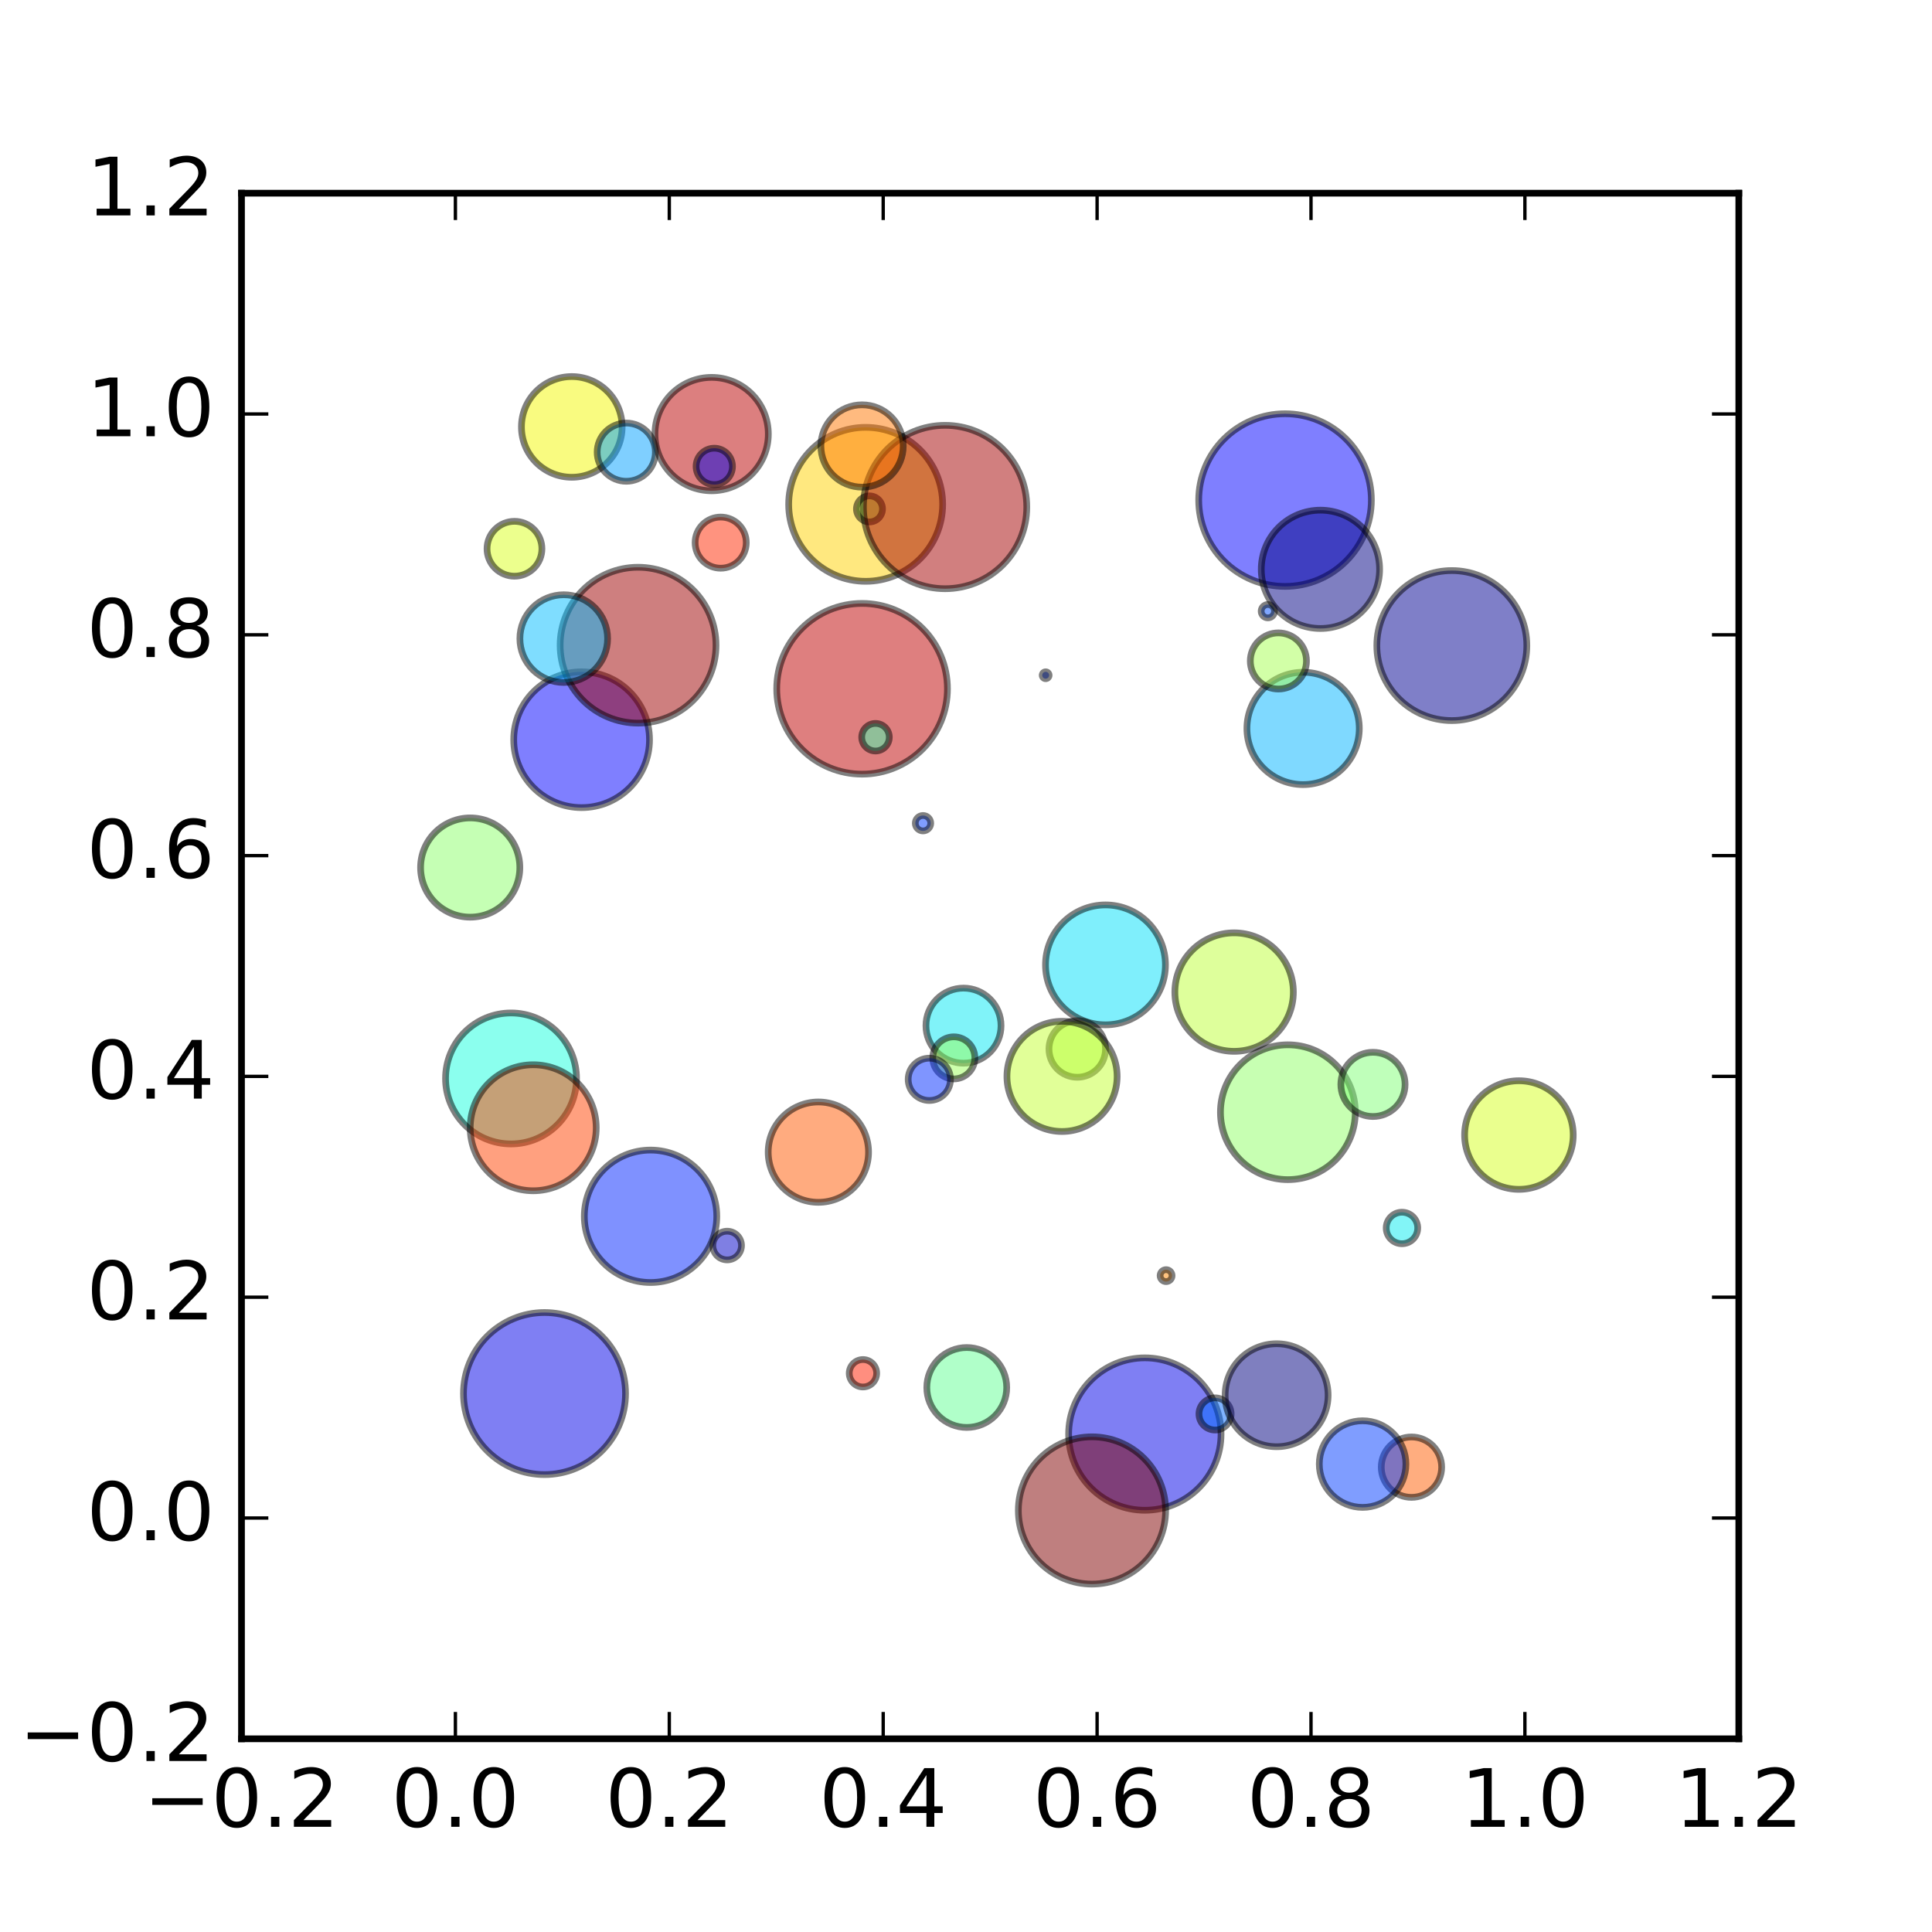 <?xml version="1.0" encoding="utf-8" standalone="no"?>
<!DOCTYPE svg PUBLIC "-//W3C//DTD SVG 1.1//EN"
  "http://www.w3.org/Graphics/SVG/1.1/DTD/svg11.dtd">
<!-- Created with matplotlib (http://matplotlib.org/) -->
<svg height="288pt" version="1.1" viewBox="0 0 288 288" width="288pt" xmlns="http://www.w3.org/2000/svg" xmlns:xlink="http://www.w3.org/1999/xlink">
 <defs>
  <style type="text/css">
*{stroke-linecap:butt;stroke-linejoin:round;stroke-miterlimit:100000;}
  </style>
 </defs>
 <g id="figure_1">
  <g id="patch_1">
   <path d="M 0 288 
L 288 288 
L 288 0 
L 0 0 
z
" style="fill:#ffffff;"/>
  </g>
  <g id="axes_1">
   <g id="patch_2">
    <path d="M 36 259.2 
L 259.2 259.2 
L 259.2 28.8 
L 36 28.8 
z
" style="fill:#ffffff;"/>
   </g>
   <g id="PathCollection_1">
    <path clip-path="url(#pd22c985537)" d="M 191.982 175.848 
C 194.647 175.848 197.204 174.789 199.089 172.904 
C 200.974 171.019 202.033 168.463 202.033 165.797 
C 202.033 163.132 200.974 160.575 199.089 158.69 
C 197.204 156.805 194.647 155.746 191.982 155.746 
C 189.316 155.746 186.76 156.805 184.875 158.69 
C 182.99 160.575 181.931 163.132 181.931 165.797 
C 181.931 168.463 182.99 171.019 184.875 172.904 
C 186.76 174.789 189.316 175.848 191.982 175.848 
z
" style="fill:#90ff66;fill-opacity:0.5;stroke:#000000;stroke-opacity:0.5;"/>
    <path clip-path="url(#pd22c985537)" d="M 170.66 225.131 
C 173.673 225.131 176.562 223.934 178.692 221.804 
C 180.822 219.674 182.019 216.784 182.019 213.772 
C 182.019 210.76 180.822 207.87 178.692 205.74 
C 176.562 203.61 173.673 202.413 170.66 202.413 
C 167.648 202.413 164.758 203.61 162.628 205.74 
C 160.498 207.87 159.301 210.76 159.301 213.772 
C 159.301 216.784 160.498 219.674 162.628 221.804 
C 164.758 223.934 167.648 225.131 170.66 225.131 
z
" style="fill:#0000e8;fill-opacity:0.5;stroke:#000000;stroke-opacity:0.5;"/>
    <path clip-path="url(#pd22c985537)" d="M 226.422 177.295 
C 228.569 177.295 230.628 176.442 232.146 174.924 
C 233.664 173.406 234.517 171.347 234.517 169.2 
C 234.517 167.053 233.664 164.994 232.146 163.476 
C 230.628 161.958 228.569 161.105 226.422 161.105 
C 224.275 161.105 222.216 161.958 220.698 163.476 
C 219.18 164.994 218.327 167.053 218.327 169.2 
C 218.327 171.347 219.18 173.406 220.698 174.924 
C 222.216 176.442 224.275 177.295 226.422 177.295 
z
" style="fill:#d7ff1f;fill-opacity:0.5;stroke:#000000;stroke-opacity:0.5;"/>
    <path clip-path="url(#pd22c985537)" d="M 129.043 86.656 
C 132.087 86.656 135.006 85.446 137.158 83.294 
C 139.311 81.142 140.52 78.223 140.52 75.179 
C 140.52 72.136 139.311 69.216 137.158 67.064 
C 135.006 64.912 132.087 63.703 129.043 63.703 
C 126 63.703 123.08 64.912 120.928 67.064 
C 118.776 69.216 117.567 72.136 117.567 75.179 
C 117.567 78.223 118.776 81.142 120.928 83.294 
C 123.08 85.446 126 86.656 129.043 86.656 
z
" style="fill:#ffd300;fill-opacity:0.5;stroke:#000000;stroke-opacity:0.5;"/>
    <path clip-path="url(#pd22c985537)" d="M 173.827 191.049 
C 174.063 191.049 174.29 190.955 174.458 190.788 
C 174.625 190.62 174.719 190.394 174.719 190.157 
C 174.719 189.92 174.625 189.694 174.458 189.526 
C 174.29 189.359 174.063 189.265 173.827 189.265 
C 173.59 189.265 173.364 189.359 173.196 189.526 
C 173.029 189.694 172.935 189.92 172.935 190.157 
C 172.935 190.394 173.029 190.62 173.196 190.788 
C 173.364 190.955 173.59 191.049 173.827 191.049 
z
" style="fill:#ff8900;fill-opacity:0.5;stroke:#000000;stroke-opacity:0.5;"/>
    <path clip-path="url(#pd22c985537)" d="M 155.874 101.172 
C 156.011 101.172 156.141 101.118 156.237 101.021 
C 156.334 100.925 156.388 100.794 156.388 100.658 
C 156.388 100.522 156.334 100.391 156.237 100.295 
C 156.141 100.199 156.011 100.145 155.874 100.145 
C 155.738 100.145 155.608 100.199 155.511 100.295 
C 155.415 100.391 155.361 100.522 155.361 100.658 
C 155.361 100.794 155.415 100.925 155.511 101.021 
C 155.608 101.118 155.738 101.172 155.874 101.172 
z
" style="fill:#0034ff;fill-opacity:0.5;stroke:#000000;stroke-opacity:0.5;"/>
    <path clip-path="url(#pd22c985537)" d="M 129.61 77.804 
C 130.125 77.804 130.619 77.599 130.983 77.235 
C 131.347 76.871 131.552 76.377 131.552 75.862 
C 131.552 75.347 131.347 74.854 130.983 74.49 
C 130.619 74.125 130.125 73.921 129.61 73.921 
C 129.096 73.921 128.602 74.125 128.238 74.49 
C 127.874 74.854 127.669 75.347 127.669 75.862 
C 127.669 76.377 127.874 76.871 128.238 77.235 
C 128.602 77.599 129.096 77.804 129.61 77.804 
z
" style="fill:#b4ff43;fill-opacity:0.5;stroke:#000000;stroke-opacity:0.5;"/>
    <path clip-path="url(#pd22c985537)" d="M 164.792 152.77 
C 167.162 152.77 169.436 151.828 171.112 150.152 
C 172.788 148.476 173.73 146.202 173.73 143.832 
C 173.73 141.462 172.788 139.188 171.112 137.512 
C 169.436 135.836 167.162 134.894 164.792 134.894 
C 162.422 134.894 160.148 135.836 158.472 137.512 
C 156.796 139.188 155.854 141.462 155.854 143.832 
C 155.854 146.202 156.796 148.476 158.472 150.152 
C 160.148 151.828 162.422 152.77 164.792 152.77 
z
" style="fill:#00e0fb;fill-opacity:0.5;stroke:#000000;stroke-opacity:0.5;"/>
    <path clip-path="url(#pd22c985537)" d="M 162.78 236.137 
C 165.691 236.137 168.483 234.981 170.541 232.922 
C 172.599 230.864 173.756 228.072 173.756 225.161 
C 173.756 222.25 172.599 219.458 170.541 217.4 
C 168.483 215.342 165.691 214.185 162.78 214.185 
C 159.869 214.185 157.077 215.342 155.019 217.4 
C 152.961 219.458 151.804 222.25 151.804 225.161 
C 151.804 228.072 152.961 230.864 155.019 232.922 
C 157.077 234.981 159.869 236.137 162.78 236.137 
z
" style="fill:#800000;fill-opacity:0.5;stroke:#000000;stroke-opacity:0.5;"/>
    <path clip-path="url(#pd22c985537)" d="M 194.253 116.958 
C 196.474 116.958 198.604 116.076 200.174 114.506 
C 201.745 112.935 202.627 110.805 202.627 108.584 
C 202.627 106.363 201.745 104.233 200.174 102.662 
C 198.604 101.092 196.474 100.209 194.253 100.209 
C 192.032 100.209 189.902 101.092 188.331 102.662 
C 186.761 104.233 185.878 106.363 185.878 108.584 
C 185.878 110.805 186.761 112.935 188.331 114.506 
C 189.902 116.076 192.032 116.958 194.253 116.958 
z
" style="fill:#00b4ff;fill-opacity:0.5;stroke:#000000;stroke-opacity:0.5;"/>
    <path clip-path="url(#pd22c985537)" d="M 143.627 158.486 
C 145.111 158.486 146.534 157.897 147.584 156.847 
C 148.633 155.798 149.223 154.375 149.223 152.891 
C 149.223 151.407 148.633 149.983 147.584 148.934 
C 146.534 147.884 145.111 147.295 143.627 147.295 
C 142.143 147.295 140.719 147.884 139.67 148.934 
C 138.621 149.983 138.031 151.407 138.031 152.891 
C 138.031 154.375 138.621 155.798 139.67 156.847 
C 140.719 157.897 142.143 158.486 143.627 158.486 
z
" style="fill:#02e8f4;fill-opacity:0.5;stroke:#000000;stroke-opacity:0.5;"/>
    <path clip-path="url(#pd22c985537)" d="M 191.559 87.414 
C 194.972 87.414 198.245 86.059 200.658 83.645 
C 203.071 81.232 204.427 77.959 204.427 74.546 
C 204.427 71.133 203.071 67.86 200.658 65.447 
C 198.245 63.034 194.972 61.678 191.559 61.678 
C 188.146 61.678 184.873 63.034 182.46 65.447 
C 180.047 67.86 178.691 71.133 178.691 74.546 
C 178.691 77.959 180.047 81.232 182.46 83.645 
C 184.873 86.059 188.146 87.414 191.559 87.414 
z
" style="fill:#0000ff;fill-opacity:0.5;stroke:#000000;stroke-opacity:0.5;"/>
    <path clip-path="url(#pd22c985537)" d="M 142.186 160.833 
C 143.018 160.833 143.816 160.502 144.404 159.914 
C 144.992 159.326 145.323 158.528 145.323 157.696 
C 145.323 156.864 144.992 156.066 144.404 155.477 
C 143.816 154.889 143.018 154.559 142.186 154.559 
C 141.354 154.559 140.556 154.889 139.967 155.477 
C 139.379 156.066 139.048 156.864 139.048 157.696 
C 139.048 158.528 139.379 159.326 139.967 159.914 
C 140.556 160.502 141.354 160.833 142.186 160.833 
z
" style="fill:#9dff5a;fill-opacity:0.5;stroke:#000000;stroke-opacity:0.5;"/>
    <path clip-path="url(#pd22c985537)" d="M 188.997 92.106 
C 189.261 92.106 189.514 92.001 189.701 91.814 
C 189.888 91.627 189.993 91.374 189.993 91.11 
C 189.993 90.846 189.888 90.593 189.701 90.406 
C 189.514 90.219 189.261 90.114 188.997 90.114 
C 188.733 90.114 188.48 90.219 188.293 90.406 
C 188.106 90.593 188.001 90.846 188.001 91.11 
C 188.001 91.374 188.106 91.627 188.293 91.814 
C 188.48 92.001 188.733 92.106 188.997 92.106 
z
" style="fill:#0050ff;fill-opacity:0.5;stroke:#000000;stroke-opacity:0.5;"/>
    <path clip-path="url(#pd22c985537)" d="M 81.17 219.812 
C 84.373 219.812 87.445 218.539 89.71 216.274 
C 91.975 214.009 93.247 210.937 93.247 207.734 
C 93.247 204.531 91.975 201.459 89.71 199.194 
C 87.445 196.929 84.373 195.656 81.17 195.656 
C 77.967 195.656 74.895 196.929 72.63 199.194 
C 70.365 201.459 69.092 204.531 69.092 207.734 
C 69.092 210.937 70.365 214.009 72.63 216.274 
C 74.895 218.539 77.967 219.812 81.17 219.812 
z
" style="fill:#0000e8;fill-opacity:0.5;stroke:#000000;stroke-opacity:0.5;"/>
    <path clip-path="url(#pd22c985537)" d="M 140.882 87.758 
C 144.112 87.758 147.21 86.475 149.493 84.191 
C 151.777 81.908 153.06 78.81 153.06 75.58 
C 153.06 72.351 151.777 69.253 149.493 66.969 
C 147.21 64.686 144.112 63.403 140.882 63.403 
C 137.653 63.403 134.555 64.686 132.271 66.969 
C 129.988 69.253 128.704 72.351 128.704 75.58 
C 128.704 78.81 129.988 81.908 132.271 84.191 
C 134.555 86.475 137.653 87.758 140.882 87.758 
z
" style="fill:#a40000;fill-opacity:0.5;stroke:#000000;stroke-opacity:0.5;"/>
    <path clip-path="url(#pd22c985537)" d="M 96.976 191.181 
C 99.594 191.181 102.105 190.141 103.956 188.29 
C 105.807 186.439 106.847 183.928 106.847 181.31 
C 106.847 178.692 105.807 176.181 103.956 174.33 
C 102.105 172.479 99.594 171.439 96.976 171.439 
C 94.358 171.439 91.847 172.479 89.996 174.33 
C 88.145 176.181 87.105 178.692 87.105 181.31 
C 87.105 183.928 88.145 186.439 89.996 188.29 
C 91.847 190.141 94.358 191.181 96.976 191.181 
z
" style="fill:#0024ff;fill-opacity:0.5;stroke:#000000;stroke-opacity:0.5;"/>
    <path clip-path="url(#pd22c985537)" d="M 160.584 160.586 
C 161.703 160.586 162.775 160.142 163.566 159.351 
C 164.357 158.56 164.801 157.487 164.801 156.369 
C 164.801 155.251 164.357 154.178 163.566 153.388 
C 162.775 152.597 161.703 152.153 160.584 152.153 
C 159.466 152.153 158.394 152.597 157.603 153.388 
C 156.812 154.178 156.368 155.251 156.368 156.369 
C 156.368 157.487 156.812 158.56 157.603 159.351 
C 158.394 160.142 159.466 160.586 160.584 160.586 
z
" style="fill:#aaff4d;fill-opacity:0.5;stroke:#000000;stroke-opacity:0.5;"/>
    <path clip-path="url(#pd22c985537)" d="M 128.51 115.4 
C 131.885 115.4 135.121 114.06 137.507 111.673 
C 139.894 109.287 141.234 106.051 141.234 102.676 
C 141.234 99.302 139.894 96.065 137.507 93.679 
C 135.121 91.293 131.885 89.952 128.51 89.952 
C 125.136 89.952 121.899 91.293 119.513 93.679 
C 117.127 96.065 115.786 99.302 115.786 102.676 
C 115.786 106.051 117.127 109.287 119.513 111.673 
C 121.899 114.06 125.136 115.4 128.51 115.4 
z
" style="fill:#bf0000;fill-opacity:0.5;stroke:#000000;stroke-opacity:0.5;"/>
    <path clip-path="url(#pd22c985537)" d="M 181.127 213.171 
C 181.763 213.171 182.373 212.918 182.822 212.469 
C 183.272 212.019 183.524 211.409 183.524 210.773 
C 183.524 210.137 183.272 209.527 182.822 209.078 
C 182.373 208.628 181.763 208.375 181.127 208.375 
C 180.491 208.375 179.881 208.628 179.431 209.078 
C 178.981 209.527 178.729 210.137 178.729 210.773 
C 178.729 211.409 178.981 212.019 179.431 212.469 
C 179.881 212.918 180.491 213.171 181.127 213.171 
z
" style="fill:#0068ff;fill-opacity:0.5;stroke:#000000;stroke-opacity:0.5;"/>
    <path clip-path="url(#pd22c985537)" d="M 190.567 102.714 
C 191.677 102.714 192.742 102.273 193.527 101.488 
C 194.312 100.703 194.753 99.638 194.753 98.528 
C 194.753 97.418 194.312 96.353 193.527 95.568 
C 192.742 94.783 191.677 94.342 190.567 94.342 
C 189.457 94.342 188.392 94.783 187.607 95.568 
C 186.822 96.353 186.381 97.418 186.381 98.528 
C 186.381 99.638 186.822 100.703 187.607 101.488 
C 188.392 102.273 189.457 102.714 190.567 102.714 
z
" style="fill:#a7ff50;fill-opacity:0.5;stroke:#000000;stroke-opacity:0.5;"/>
    <path clip-path="url(#pd22c985537)" d="M 128.64 206.753 
C 129.182 206.753 129.702 206.538 130.085 206.155 
C 130.468 205.771 130.683 205.252 130.683 204.71 
C 130.683 204.168 130.468 203.648 130.085 203.265 
C 129.702 202.881 129.182 202.666 128.64 202.666 
C 128.098 202.666 127.578 202.881 127.195 203.265 
C 126.812 203.648 126.596 204.168 126.596 204.71 
C 126.596 205.252 126.812 205.771 127.195 206.155 
C 127.578 206.538 128.098 206.753 128.64 206.753 
z
" style="fill:#ff1e00;fill-opacity:0.5;stroke:#000000;stroke-opacity:0.5;"/>
    <path clip-path="url(#pd22c985537)" d="M 86.7 120.39 
C 89.384 120.39 91.959 119.324 93.857 117.426 
C 95.755 115.528 96.821 112.953 96.821 110.269 
C 96.821 107.585 95.755 105.01 93.857 103.112 
C 91.959 101.215 89.384 100.148 86.7 100.148 
C 84.016 100.148 81.442 101.215 79.544 103.112 
C 77.646 105.01 76.579 107.585 76.579 110.269 
C 76.579 112.953 77.646 115.528 79.544 117.426 
C 81.442 119.324 84.016 120.39 86.7 120.39 
z
" style="fill:#0000ff;fill-opacity:0.5;stroke:#000000;stroke-opacity:0.5;"/>
    <path clip-path="url(#pd22c985537)" d="M 158.316 168.669 
C 160.495 168.669 162.584 167.804 164.124 166.264 
C 165.664 164.724 166.529 162.635 166.529 160.456 
C 166.529 158.278 165.664 156.189 164.124 154.649 
C 162.584 153.109 160.495 152.244 158.316 152.244 
C 156.138 152.244 154.049 153.109 152.509 154.649 
C 150.969 156.189 150.104 158.278 150.104 160.456 
C 150.104 162.635 150.969 164.724 152.509 166.264 
C 154.049 167.804 156.138 168.669 158.316 168.669 
z
" style="fill:#c4ff33;fill-opacity:0.5;stroke:#000000;stroke-opacity:0.5;"/>
    <path clip-path="url(#pd22c985537)" d="M 106.083 73.157 
C 108.324 73.157 110.474 72.267 112.058 70.682 
C 113.643 69.097 114.534 66.948 114.534 64.707 
C 114.534 62.465 113.643 60.316 112.058 58.731 
C 110.474 57.146 108.324 56.256 106.083 56.256 
C 103.841 56.256 101.692 57.146 100.107 58.731 
C 98.522 60.316 97.632 62.465 97.632 64.707 
C 97.632 66.948 98.522 69.097 100.107 70.682 
C 101.692 72.267 103.841 73.157 106.083 73.157 
z
" style="fill:#bb0000;fill-opacity:0.5;stroke:#000000;stroke-opacity:0.5;"/>
    <path clip-path="url(#pd22c985537)" d="M 210.405 223.209 
C 211.598 223.209 212.744 222.735 213.588 221.891 
C 214.432 221.047 214.906 219.902 214.906 218.708 
C 214.906 217.514 214.432 216.369 213.588 215.525 
C 212.744 214.681 211.598 214.206 210.405 214.206 
C 209.211 214.206 208.066 214.681 207.222 215.525 
C 206.378 216.369 205.903 217.514 205.903 218.708 
C 205.903 219.902 206.378 221.047 207.222 221.891 
C 208.066 222.735 209.211 223.209 210.405 223.209 
z
" style="fill:#ff5d00;fill-opacity:0.5;stroke:#000000;stroke-opacity:0.5;"/>
    <path clip-path="url(#pd22c985537)" d="M 85.236 71.145 
C 87.227 71.145 89.136 70.354 90.543 68.947 
C 91.951 67.539 92.741 65.63 92.741 63.64 
C 92.741 61.649 91.951 59.74 90.543 58.333 
C 89.136 56.925 87.227 56.134 85.236 56.134 
C 83.246 56.134 81.337 56.925 79.929 58.333 
C 78.522 59.74 77.731 61.649 77.731 63.64 
C 77.731 65.63 78.522 67.539 79.929 68.947 
C 81.337 70.354 83.246 71.145 85.236 71.145 
z
" style="fill:#f4f802;fill-opacity:0.5;stroke:#000000;stroke-opacity:0.5;"/>
    <path clip-path="url(#pd22c985537)" d="M 95.115 107.794 
C 98.196 107.794 101.152 106.57 103.33 104.392 
C 105.509 102.213 106.733 99.258 106.733 96.177 
C 106.733 93.096 105.509 90.141 103.33 87.963 
C 101.152 85.784 98.196 84.56 95.115 84.56 
C 92.035 84.56 89.079 85.784 86.901 87.963 
C 84.722 90.141 83.498 93.096 83.498 96.177 
C 83.498 99.258 84.722 102.213 86.901 104.392 
C 89.079 106.57 92.035 107.794 95.115 107.794 
z
" style="fill:#9f0000;fill-opacity:0.5;stroke:#000000;stroke-opacity:0.5;"/>
    <path clip-path="url(#pd22c985537)" d="M 208.989 185.401 
C 209.612 185.401 210.209 185.154 210.65 184.713 
C 211.09 184.273 211.338 183.675 211.338 183.052 
C 211.338 182.429 211.09 181.832 210.65 181.391 
C 210.209 180.951 209.612 180.703 208.989 180.703 
C 208.366 180.703 207.768 180.951 207.328 181.391 
C 206.887 181.832 206.64 182.429 206.64 183.052 
C 206.64 183.675 206.887 184.273 207.328 184.713 
C 207.768 185.154 208.366 185.401 208.989 185.401 
z
" style="fill:#06ecf1;fill-opacity:0.5;stroke:#000000;stroke-opacity:0.5;"/>
    <path clip-path="url(#pd22c985537)" d="M 204.667 166.434 
C 205.936 166.434 207.153 165.93 208.051 165.033 
C 208.948 164.135 209.452 162.918 209.452 161.649 
C 209.452 160.38 208.948 159.162 208.051 158.265 
C 207.153 157.367 205.936 156.863 204.667 156.863 
C 203.398 156.863 202.18 157.367 201.283 158.265 
C 200.385 159.162 199.881 160.38 199.881 161.649 
C 199.881 162.918 200.385 164.135 201.283 165.033 
C 202.18 165.93 203.398 166.434 204.667 166.434 
z
" style="fill:#80ff77;fill-opacity:0.5;stroke:#000000;stroke-opacity:0.5;"/>
    <path clip-path="url(#pd22c985537)" d="M 138.534 164.046 
C 139.37 164.046 140.172 163.713 140.764 163.122 
C 141.355 162.531 141.687 161.729 141.687 160.893 
C 141.687 160.056 141.355 159.254 140.764 158.663 
C 140.172 158.072 139.37 157.74 138.534 157.74 
C 137.698 157.74 136.896 158.072 136.305 158.663 
C 135.713 159.254 135.381 160.056 135.381 160.893 
C 135.381 161.729 135.713 162.531 136.305 163.122 
C 136.896 163.713 137.698 164.046 138.534 164.046 
z
" style="fill:#002cff;fill-opacity:0.5;stroke:#000000;stroke-opacity:0.5;"/>
    <path clip-path="url(#pd22c985537)" d="M 216.422 107.414 
C 219.386 107.414 222.23 106.236 224.327 104.139 
C 226.423 102.043 227.601 99.199 227.601 96.234 
C 227.601 93.269 226.423 90.425 224.327 88.329 
C 222.23 86.232 219.386 85.054 216.422 85.054 
C 213.457 85.054 210.613 86.232 208.516 88.329 
C 206.42 90.425 205.242 93.269 205.242 96.234 
C 205.242 99.199 206.42 102.043 208.516 104.139 
C 210.613 106.236 213.457 107.414 216.422 107.414 
z
" style="fill:#000092;fill-opacity:0.5;stroke:#000000;stroke-opacity:0.5;"/>
    <path clip-path="url(#pd22c985537)" d="M 76.179 170.525 
C 78.768 170.525 81.251 169.496 83.082 167.666 
C 84.912 165.835 85.941 163.352 85.941 160.763 
C 85.941 158.174 84.912 155.691 83.082 153.86 
C 81.251 152.03 78.768 151.001 76.179 151.001 
C 73.59 151.001 71.107 152.03 69.276 153.86 
C 67.446 155.691 66.417 158.174 66.417 160.763 
C 66.417 163.352 67.446 165.835 69.276 167.666 
C 71.107 169.496 73.59 170.525 76.179 170.525 
z
" style="fill:#19ffde;fill-opacity:0.5;stroke:#000000;stroke-opacity:0.5;"/>
    <path clip-path="url(#pd22c985537)" d="M 196.835 93.688 
C 199.174 93.688 201.417 92.759 203.071 91.105 
C 204.725 89.451 205.654 87.208 205.654 84.869 
C 205.654 82.53 204.725 80.286 203.071 78.632 
C 201.417 76.979 199.174 76.049 196.835 76.049 
C 194.496 76.049 192.253 76.979 190.599 78.632 
C 188.945 80.286 188.016 82.53 188.016 84.869 
C 188.016 87.208 188.945 89.451 190.599 91.105 
C 192.253 92.759 194.496 93.688 196.835 93.688 
z
" style="fill:#000084;fill-opacity:0.5;stroke:#000000;stroke-opacity:0.5;"/>
    <path clip-path="url(#pd22c985537)" d="M 190.304 215.658 
C 192.339 215.658 194.291 214.849 195.73 213.41 
C 197.169 211.971 197.978 210.018 197.978 207.983 
C 197.978 205.948 197.169 203.996 195.73 202.556 
C 194.291 201.117 192.339 200.309 190.304 200.309 
C 188.268 200.309 186.316 201.117 184.877 202.556 
C 183.438 203.996 182.629 205.948 182.629 207.983 
C 182.629 210.018 183.438 211.971 184.877 213.41 
C 186.316 214.849 188.268 215.658 190.304 215.658 
z
" style="fill:#000080;fill-opacity:0.5;stroke:#000000;stroke-opacity:0.5;"/>
    <path clip-path="url(#pd22c985537)" d="M 108.396 187.807 
C 108.963 187.807 109.506 187.582 109.907 187.181 
C 110.308 186.78 110.533 186.237 110.533 185.67 
C 110.533 185.103 110.308 184.56 109.907 184.159 
C 109.506 183.758 108.963 183.533 108.396 183.533 
C 107.829 183.533 107.286 183.758 106.885 184.159 
C 106.484 184.56 106.259 185.103 106.259 185.67 
C 106.259 186.237 106.484 186.78 106.885 187.181 
C 107.286 187.582 107.829 187.807 108.396 187.807 
z
" style="fill:#0000c8;fill-opacity:0.5;stroke:#000000;stroke-opacity:0.5;"/>
    <path clip-path="url(#pd22c985537)" d="M 106.477 72.235 
C 107.196 72.235 107.886 71.949 108.394 71.441 
C 108.903 70.932 109.188 70.243 109.188 69.524 
C 109.188 68.805 108.903 68.115 108.394 67.607 
C 107.886 67.098 107.196 66.813 106.477 66.813 
C 105.758 66.813 105.069 67.098 104.56 67.607 
C 104.052 68.115 103.766 68.805 103.766 69.524 
C 103.766 70.243 104.052 70.932 104.56 71.441 
C 105.069 71.949 105.758 72.235 106.477 72.235 
z
" style="fill:#0000e8;fill-opacity:0.5;stroke:#000000;stroke-opacity:0.5;"/>
    <path clip-path="url(#pd22c985537)" d="M 203.121 224.704 
C 204.833 224.704 206.475 224.023 207.686 222.813 
C 208.897 221.602 209.577 219.96 209.577 218.247 
C 209.577 216.535 208.897 214.893 207.686 213.682 
C 206.475 212.471 204.833 211.791 203.121 211.791 
C 201.409 211.791 199.766 212.471 198.556 213.682 
C 197.345 214.893 196.665 216.535 196.665 218.247 
C 196.665 219.96 197.345 221.602 198.556 222.813 
C 199.766 224.023 201.409 224.704 203.121 224.704 
z
" style="fill:#003cff;fill-opacity:0.5;stroke:#000000;stroke-opacity:0.5;"/>
    <path clip-path="url(#pd22c985537)" d="M 107.432 84.701 
C 108.443 84.701 109.412 84.299 110.127 83.584 
C 110.842 82.869 111.244 81.9 111.244 80.889 
C 111.244 79.878 110.842 78.909 110.127 78.194 
C 109.412 77.479 108.443 77.078 107.432 77.078 
C 106.421 77.078 105.452 77.479 104.737 78.194 
C 104.022 78.909 103.621 79.878 103.621 80.889 
C 103.621 81.9 104.022 82.869 104.737 83.584 
C 105.452 84.299 106.421 84.701 107.432 84.701 
z
" style="fill:#ff2900;fill-opacity:0.5;stroke:#000000;stroke-opacity:0.5;"/>
    <path clip-path="url(#pd22c985537)" d="M 70.094 136.719 
C 72.056 136.719 73.937 135.939 75.325 134.552 
C 76.712 133.165 77.491 131.283 77.491 129.321 
C 77.491 127.359 76.712 125.478 75.325 124.09 
C 73.937 122.703 72.056 121.924 70.094 121.924 
C 68.132 121.924 66.25 122.703 64.863 124.09 
C 63.476 125.478 62.696 127.359 62.696 129.321 
C 62.696 131.283 63.476 133.165 64.863 134.552 
C 66.25 135.939 68.132 136.719 70.094 136.719 
z
" style="fill:#8dff6a;fill-opacity:0.5;stroke:#000000;stroke-opacity:0.5;"/>
    <path clip-path="url(#pd22c985537)" d="M 137.592 123.863 
C 137.897 123.863 138.189 123.742 138.405 123.527 
C 138.621 123.311 138.742 123.019 138.742 122.714 
C 138.742 122.409 138.621 122.116 138.405 121.9 
C 138.189 121.685 137.897 121.564 137.592 121.564 
C 137.287 121.564 136.994 121.685 136.779 121.9 
C 136.563 122.116 136.442 122.409 136.442 122.714 
C 136.442 123.019 136.563 123.311 136.779 123.527 
C 136.994 123.742 137.287 123.863 137.592 123.863 
z
" style="fill:#003cff;fill-opacity:0.5;stroke:#000000;stroke-opacity:0.5;"/>
    <path clip-path="url(#pd22c985537)" d="M 79.485 177.505 
C 81.976 177.505 84.365 176.515 86.126 174.754 
C 87.888 172.993 88.877 170.603 88.877 168.113 
C 88.877 165.622 87.888 163.232 86.126 161.471 
C 84.365 159.71 81.976 158.72 79.485 158.72 
C 76.994 158.72 74.605 159.71 72.843 161.471 
C 71.082 163.232 70.092 165.622 70.092 168.113 
C 70.092 170.603 71.082 172.993 72.843 174.754 
C 74.605 176.515 76.994 177.505 79.485 177.505 
z
" style="fill:#ff4300;fill-opacity:0.5;stroke:#000000;stroke-opacity:0.5;"/>
    <path clip-path="url(#pd22c985537)" d="M 76.692 85.892 
C 77.777 85.892 78.817 85.461 79.584 84.694 
C 80.351 83.927 80.782 82.887 80.782 81.802 
C 80.782 80.717 80.351 79.677 79.584 78.91 
C 78.817 78.143 77.777 77.712 76.692 77.712 
C 75.608 77.712 74.567 78.143 73.8 78.91 
C 73.033 79.677 72.602 80.717 72.602 81.802 
C 72.602 82.887 73.033 83.927 73.8 84.694 
C 74.567 85.461 75.608 85.892 76.692 85.892 
z
" style="fill:#dbff1c;fill-opacity:0.5;stroke:#000000;stroke-opacity:0.5;"/>
    <path clip-path="url(#pd22c985537)" d="M 130.51 111.951 
C 131.055 111.951 131.578 111.734 131.964 111.349 
C 132.349 110.963 132.566 110.44 132.566 109.895 
C 132.566 109.35 132.349 108.826 131.964 108.441 
C 131.578 108.055 131.055 107.839 130.51 107.839 
C 129.965 107.839 129.442 108.055 129.056 108.441 
C 128.67 108.826 128.454 109.35 128.454 109.895 
C 128.454 110.44 128.67 110.963 129.056 111.349 
C 129.442 111.734 129.965 111.951 130.51 111.951 
z
" style="fill:#43ffb4;fill-opacity:0.5;stroke:#000000;stroke-opacity:0.5;"/>
    <path clip-path="url(#pd22c985537)" d="M 144.114 212.788 
C 145.693 212.788 147.208 212.16 148.325 211.043 
C 149.442 209.926 150.07 208.411 150.07 206.832 
C 150.07 205.252 149.442 203.737 148.325 202.62 
C 147.208 201.504 145.693 200.876 144.114 200.876 
C 142.534 200.876 141.019 201.504 139.902 202.62 
C 138.786 203.737 138.158 205.252 138.158 206.832 
C 138.158 208.411 138.786 209.926 139.902 211.043 
C 141.019 212.16 142.534 212.788 144.114 212.788 
z
" style="fill:#63ff94;fill-opacity:0.5;stroke:#000000;stroke-opacity:0.5;"/>
    <path clip-path="url(#pd22c985537)" d="M 183.965 156.721 
C 186.308 156.721 188.554 155.79 190.21 154.134 
C 191.867 152.478 192.797 150.231 192.797 147.889 
C 192.797 145.547 191.867 143.3 190.21 141.644 
C 188.554 139.988 186.308 139.057 183.965 139.057 
C 181.623 139.057 179.377 139.988 177.72 141.644 
C 176.064 143.3 175.134 145.547 175.134 147.889 
C 175.134 150.231 176.064 152.478 177.72 154.134 
C 179.377 155.79 181.623 156.721 183.965 156.721 
z
" style="fill:#beff39;fill-opacity:0.5;stroke:#000000;stroke-opacity:0.5;"/>
    <path clip-path="url(#pd22c985537)" d="M 128.507 72.62 
C 130.134 72.62 131.695 71.973 132.846 70.822 
C 133.997 69.672 134.644 68.11 134.644 66.483 
C 134.644 64.855 133.997 63.294 132.846 62.143 
C 131.695 60.992 130.134 60.345 128.507 60.345 
C 126.879 60.345 125.318 60.992 124.167 62.143 
C 123.016 63.294 122.369 64.855 122.369 66.483 
C 122.369 68.11 123.016 69.672 124.167 70.822 
C 125.318 71.973 126.879 72.62 128.507 72.62 
z
" style="fill:#ff7700;fill-opacity:0.5;stroke:#000000;stroke-opacity:0.5;"/>
    <path clip-path="url(#pd22c985537)" d="M 121.993 179.227 
C 123.976 179.227 125.878 178.439 127.281 177.037 
C 128.684 175.634 129.472 173.732 129.472 171.748 
C 129.472 169.765 128.684 167.862 127.281 166.46 
C 125.878 165.057 123.976 164.269 121.993 164.269 
C 120.009 164.269 118.107 165.057 116.704 166.46 
C 115.302 167.862 114.514 169.765 114.514 171.748 
C 114.514 173.732 115.302 175.634 116.704 177.037 
C 118.107 178.439 120.009 179.227 121.993 179.227 
z
" style="fill:#ff5900;fill-opacity:0.5;stroke:#000000;stroke-opacity:0.5;"/>
    <path clip-path="url(#pd22c985537)" d="M 93.359 71.742 
C 94.51 71.742 95.613 71.284 96.427 70.471 
C 97.241 69.657 97.698 68.553 97.698 67.403 
C 97.698 66.252 97.241 65.149 96.427 64.335 
C 95.613 63.521 94.51 63.064 93.359 63.064 
C 92.209 63.064 91.105 63.521 90.291 64.335 
C 89.478 65.149 89.02 66.252 89.02 67.403 
C 89.02 68.553 89.478 69.657 90.291 70.471 
C 91.105 71.284 92.209 71.742 93.359 71.742 
z
" style="fill:#00a0ff;fill-opacity:0.5;stroke:#000000;stroke-opacity:0.5;"/>
    <path clip-path="url(#pd22c985537)" d="M 84.037 101.734 
C 85.771 101.734 87.434 101.045 88.66 99.819 
C 89.886 98.593 90.575 96.93 90.575 95.196 
C 90.575 93.462 89.886 91.799 88.66 90.573 
C 87.434 89.347 85.771 88.659 84.037 88.659 
C 82.303 88.659 80.64 89.347 79.414 90.573 
C 78.188 91.799 77.5 93.462 77.5 95.196 
C 77.5 96.93 78.188 98.593 79.414 99.819 
C 80.64 101.045 82.303 101.734 84.037 101.734 
z
" style="fill:#00bcff;fill-opacity:0.5;stroke:#000000;stroke-opacity:0.5;"/>
   </g>
   <g id="patch_3">
    <path d="M 36 28.8 
L 259.2 28.8 
" style="fill:none;stroke:#000000;stroke-linecap:square;stroke-linejoin:miter;"/>
   </g>
   <g id="patch_4">
    <path d="M 259.2 259.2 
L 259.2 28.8 
" style="fill:none;stroke:#000000;stroke-linecap:square;stroke-linejoin:miter;"/>
   </g>
   <g id="patch_5">
    <path d="M 36 259.2 
L 259.2 259.2 
" style="fill:none;stroke:#000000;stroke-linecap:square;stroke-linejoin:miter;"/>
   </g>
   <g id="patch_6">
    <path d="M 36 259.2 
L 36 28.8 
" style="fill:none;stroke:#000000;stroke-linecap:square;stroke-linejoin:miter;"/>
   </g>
   <g id="matplotlib.axis_1">
    <g id="xtick_1">
     <g id="line2d_1">
      <defs>
       <path d="M 0 0 
L 0 -4 
" id="mbe804ec54e" style="stroke:#000000;stroke-width:0.5;"/>
      </defs>
      <g>
       <use style="stroke:#000000;stroke-width:0.5;" x="36.0" xlink:href="#mbe804ec54e" y="259.2"/>
      </g>
     </g>
     <g id="line2d_2">
      <defs>
       <path d="M 0 0 
L 0 4 
" id="mac16e4b1d0" style="stroke:#000000;stroke-width:0.5;"/>
      </defs>
      <g>
       <use style="stroke:#000000;stroke-width:0.5;" x="36.0" xlink:href="#mac16e4b1d0" y="28.8"/>
      </g>
     </g>
     <g id="text_1">
      <!-- −0.2 -->
      <defs>
       <path d="M 10.594 35.5 
L 73.188 35.5 
L 73.188 27.203 
L 10.594 27.203 
z
" id="BitstreamVeraSans-Roman-2212"/>
       <path d="M 19.188 8.297 
L 53.609 8.297 
L 53.609 0 
L 7.328 0 
L 7.328 8.297 
Q 12.938 14.109 22.625 23.891 
Q 32.328 33.688 34.812 36.531 
Q 39.547 41.844 41.422 45.531 
Q 43.312 49.219 43.312 52.781 
Q 43.312 58.594 39.234 62.25 
Q 35.156 65.922 28.609 65.922 
Q 23.969 65.922 18.812 64.312 
Q 13.672 62.703 7.812 59.422 
L 7.812 69.391 
Q 13.766 71.781 18.938 73 
Q 24.125 74.219 28.422 74.219 
Q 39.75 74.219 46.484 68.547 
Q 53.219 62.891 53.219 53.422 
Q 53.219 48.922 51.531 44.891 
Q 49.859 40.875 45.406 35.406 
Q 44.188 33.984 37.641 27.219 
Q 31.109 20.453 19.188 8.297 
" id="BitstreamVeraSans-Roman-32"/>
       <path d="M 31.781 66.406 
Q 24.172 66.406 20.328 58.906 
Q 16.5 51.422 16.5 36.375 
Q 16.5 21.391 20.328 13.891 
Q 24.172 6.391 31.781 6.391 
Q 39.453 6.391 43.281 13.891 
Q 47.125 21.391 47.125 36.375 
Q 47.125 51.422 43.281 58.906 
Q 39.453 66.406 31.781 66.406 
M 31.781 74.219 
Q 44.047 74.219 50.516 64.516 
Q 56.984 54.828 56.984 36.375 
Q 56.984 17.969 50.516 8.266 
Q 44.047 -1.422 31.781 -1.422 
Q 19.531 -1.422 13.062 8.266 
Q 6.594 17.969 6.594 36.375 
Q 6.594 54.828 13.062 64.516 
Q 19.531 74.219 31.781 74.219 
" id="BitstreamVeraSans-Roman-30"/>
       <path d="M 10.688 12.406 
L 21 12.406 
L 21 0 
L 10.688 0 
z
" id="BitstreamVeraSans-Roman-2e"/>
      </defs>
      <g transform="translate(21.43 272.318)scale(0.12 -0.12)">
       <use xlink:href="#BitstreamVeraSans-Roman-2212"/>
       <use x="83.789" xlink:href="#BitstreamVeraSans-Roman-30"/>
       <use x="147.412" xlink:href="#BitstreamVeraSans-Roman-2e"/>
       <use x="179.199" xlink:href="#BitstreamVeraSans-Roman-32"/>
      </g>
     </g>
    </g>
    <g id="xtick_2">
     <g id="line2d_3">
      <g>
       <use style="stroke:#000000;stroke-width:0.5;" x="67.886" xlink:href="#mbe804ec54e" y="259.2"/>
      </g>
     </g>
     <g id="line2d_4">
      <g>
       <use style="stroke:#000000;stroke-width:0.5;" x="67.886" xlink:href="#mac16e4b1d0" y="28.8"/>
      </g>
     </g>
     <g id="text_2">
      <!-- 0.0 -->
      <g transform="translate(58.344 272.318)scale(0.12 -0.12)">
       <use xlink:href="#BitstreamVeraSans-Roman-30"/>
       <use x="63.623" xlink:href="#BitstreamVeraSans-Roman-2e"/>
       <use x="95.41" xlink:href="#BitstreamVeraSans-Roman-30"/>
      </g>
     </g>
    </g>
    <g id="xtick_3">
     <g id="line2d_5">
      <g>
       <use style="stroke:#000000;stroke-width:0.5;" x="99.771" xlink:href="#mbe804ec54e" y="259.2"/>
      </g>
     </g>
     <g id="line2d_6">
      <g>
       <use style="stroke:#000000;stroke-width:0.5;" x="99.771" xlink:href="#mac16e4b1d0" y="28.8"/>
      </g>
     </g>
     <g id="text_3">
      <!-- 0.2 -->
      <g transform="translate(90.23 272.318)scale(0.12 -0.12)">
       <use xlink:href="#BitstreamVeraSans-Roman-30"/>
       <use x="63.623" xlink:href="#BitstreamVeraSans-Roman-2e"/>
       <use x="95.41" xlink:href="#BitstreamVeraSans-Roman-32"/>
      </g>
     </g>
    </g>
    <g id="xtick_4">
     <g id="line2d_7">
      <g>
       <use style="stroke:#000000;stroke-width:0.5;" x="131.657" xlink:href="#mbe804ec54e" y="259.2"/>
      </g>
     </g>
     <g id="line2d_8">
      <g>
       <use style="stroke:#000000;stroke-width:0.5;" x="131.657" xlink:href="#mac16e4b1d0" y="28.8"/>
      </g>
     </g>
     <g id="text_4">
      <!-- 0.4 -->
      <defs>
       <path d="M 37.797 64.312 
L 12.891 25.391 
L 37.797 25.391 
z
M 35.203 72.906 
L 47.609 72.906 
L 47.609 25.391 
L 58.016 25.391 
L 58.016 17.188 
L 47.609 17.188 
L 47.609 0 
L 37.797 0 
L 37.797 17.188 
L 4.891 17.188 
L 4.891 26.703 
z
" id="BitstreamVeraSans-Roman-34"/>
      </defs>
      <g transform="translate(122.115 272.318)scale(0.12 -0.12)">
       <use xlink:href="#BitstreamVeraSans-Roman-30"/>
       <use x="63.623" xlink:href="#BitstreamVeraSans-Roman-2e"/>
       <use x="95.41" xlink:href="#BitstreamVeraSans-Roman-34"/>
      </g>
     </g>
    </g>
    <g id="xtick_5">
     <g id="line2d_9">
      <g>
       <use style="stroke:#000000;stroke-width:0.5;" x="163.543" xlink:href="#mbe804ec54e" y="259.2"/>
      </g>
     </g>
     <g id="line2d_10">
      <g>
       <use style="stroke:#000000;stroke-width:0.5;" x="163.543" xlink:href="#mac16e4b1d0" y="28.8"/>
      </g>
     </g>
     <g id="text_5">
      <!-- 0.6 -->
      <defs>
       <path d="M 33.016 40.375 
Q 26.375 40.375 22.484 35.828 
Q 18.609 31.297 18.609 23.391 
Q 18.609 15.531 22.484 10.953 
Q 26.375 6.391 33.016 6.391 
Q 39.656 6.391 43.531 10.953 
Q 47.406 15.531 47.406 23.391 
Q 47.406 31.297 43.531 35.828 
Q 39.656 40.375 33.016 40.375 
M 52.594 71.297 
L 52.594 62.312 
Q 48.875 64.062 45.094 64.984 
Q 41.312 65.922 37.594 65.922 
Q 27.828 65.922 22.672 59.328 
Q 17.531 52.734 16.797 39.406 
Q 19.672 43.656 24.016 45.922 
Q 28.375 48.188 33.594 48.188 
Q 44.578 48.188 50.953 41.516 
Q 57.328 34.859 57.328 23.391 
Q 57.328 12.156 50.688 5.359 
Q 44.047 -1.422 33.016 -1.422 
Q 20.359 -1.422 13.672 8.266 
Q 6.984 17.969 6.984 36.375 
Q 6.984 53.656 15.188 63.938 
Q 23.391 74.219 37.203 74.219 
Q 40.922 74.219 44.703 73.484 
Q 48.484 72.75 52.594 71.297 
" id="BitstreamVeraSans-Roman-36"/>
      </defs>
      <g transform="translate(154.001 272.318)scale(0.12 -0.12)">
       <use xlink:href="#BitstreamVeraSans-Roman-30"/>
       <use x="63.623" xlink:href="#BitstreamVeraSans-Roman-2e"/>
       <use x="95.41" xlink:href="#BitstreamVeraSans-Roman-36"/>
      </g>
     </g>
    </g>
    <g id="xtick_6">
     <g id="line2d_11">
      <g>
       <use style="stroke:#000000;stroke-width:0.5;" x="195.429" xlink:href="#mbe804ec54e" y="259.2"/>
      </g>
     </g>
     <g id="line2d_12">
      <g>
       <use style="stroke:#000000;stroke-width:0.5;" x="195.429" xlink:href="#mac16e4b1d0" y="28.8"/>
      </g>
     </g>
     <g id="text_6">
      <!-- 0.8 -->
      <defs>
       <path d="M 31.781 34.625 
Q 24.75 34.625 20.719 30.859 
Q 16.703 27.094 16.703 20.516 
Q 16.703 13.922 20.719 10.156 
Q 24.75 6.391 31.781 6.391 
Q 38.812 6.391 42.859 10.172 
Q 46.922 13.969 46.922 20.516 
Q 46.922 27.094 42.891 30.859 
Q 38.875 34.625 31.781 34.625 
M 21.922 38.812 
Q 15.578 40.375 12.031 44.719 
Q 8.5 49.078 8.5 55.328 
Q 8.5 64.062 14.719 69.141 
Q 20.953 74.219 31.781 74.219 
Q 42.672 74.219 48.875 69.141 
Q 55.078 64.062 55.078 55.328 
Q 55.078 49.078 51.531 44.719 
Q 48 40.375 41.703 38.812 
Q 48.828 37.156 52.797 32.312 
Q 56.781 27.484 56.781 20.516 
Q 56.781 9.906 50.312 4.234 
Q 43.844 -1.422 31.781 -1.422 
Q 19.734 -1.422 13.25 4.234 
Q 6.781 9.906 6.781 20.516 
Q 6.781 27.484 10.781 32.312 
Q 14.797 37.156 21.922 38.812 
M 18.312 54.391 
Q 18.312 48.734 21.844 45.562 
Q 25.391 42.391 31.781 42.391 
Q 38.141 42.391 41.719 45.562 
Q 45.312 48.734 45.312 54.391 
Q 45.312 60.062 41.719 63.234 
Q 38.141 66.406 31.781 66.406 
Q 25.391 66.406 21.844 63.234 
Q 18.312 60.062 18.312 54.391 
" id="BitstreamVeraSans-Roman-38"/>
      </defs>
      <g transform="translate(185.887 272.318)scale(0.12 -0.12)">
       <use xlink:href="#BitstreamVeraSans-Roman-30"/>
       <use x="63.623" xlink:href="#BitstreamVeraSans-Roman-2e"/>
       <use x="95.41" xlink:href="#BitstreamVeraSans-Roman-38"/>
      </g>
     </g>
    </g>
    <g id="xtick_7">
     <g id="line2d_13">
      <g>
       <use style="stroke:#000000;stroke-width:0.5;" x="227.314" xlink:href="#mbe804ec54e" y="259.2"/>
      </g>
     </g>
     <g id="line2d_14">
      <g>
       <use style="stroke:#000000;stroke-width:0.5;" x="227.314" xlink:href="#mac16e4b1d0" y="28.8"/>
      </g>
     </g>
     <g id="text_7">
      <!-- 1.0 -->
      <defs>
       <path d="M 12.406 8.297 
L 28.516 8.297 
L 28.516 63.922 
L 10.984 60.406 
L 10.984 69.391 
L 28.422 72.906 
L 38.281 72.906 
L 38.281 8.297 
L 54.391 8.297 
L 54.391 0 
L 12.406 0 
z
" id="BitstreamVeraSans-Roman-31"/>
      </defs>
      <g transform="translate(217.772 272.318)scale(0.12 -0.12)">
       <use xlink:href="#BitstreamVeraSans-Roman-31"/>
       <use x="63.623" xlink:href="#BitstreamVeraSans-Roman-2e"/>
       <use x="95.41" xlink:href="#BitstreamVeraSans-Roman-30"/>
      </g>
     </g>
    </g>
    <g id="xtick_8">
     <g id="line2d_15">
      <g>
       <use style="stroke:#000000;stroke-width:0.5;" x="259.2" xlink:href="#mbe804ec54e" y="259.2"/>
      </g>
     </g>
     <g id="line2d_16">
      <g>
       <use style="stroke:#000000;stroke-width:0.5;" x="259.2" xlink:href="#mac16e4b1d0" y="28.8"/>
      </g>
     </g>
     <g id="text_8">
      <!-- 1.2 -->
      <g transform="translate(249.658 272.318)scale(0.12 -0.12)">
       <use xlink:href="#BitstreamVeraSans-Roman-31"/>
       <use x="63.623" xlink:href="#BitstreamVeraSans-Roman-2e"/>
       <use x="95.41" xlink:href="#BitstreamVeraSans-Roman-32"/>
      </g>
     </g>
    </g>
   </g>
   <g id="matplotlib.axis_2">
    <g id="ytick_1">
     <g id="line2d_17">
      <defs>
       <path d="M 0 0 
L 4 0 
" id="m6a61b84573" style="stroke:#000000;stroke-width:0.5;"/>
      </defs>
      <g>
       <use style="stroke:#000000;stroke-width:0.5;" x="36.0" xlink:href="#m6a61b84573" y="259.2"/>
      </g>
     </g>
     <g id="line2d_18">
      <defs>
       <path d="M 0 0 
L -4 0 
" id="m839a90a8b6" style="stroke:#000000;stroke-width:0.5;"/>
      </defs>
      <g>
       <use style="stroke:#000000;stroke-width:0.5;" x="259.2" xlink:href="#m839a90a8b6" y="259.2"/>
      </g>
     </g>
     <g id="text_9">
      <!-- −0.2 -->
      <g transform="translate(2.861 262.511)scale(0.12 -0.12)">
       <use xlink:href="#BitstreamVeraSans-Roman-2212"/>
       <use x="83.789" xlink:href="#BitstreamVeraSans-Roman-30"/>
       <use x="147.412" xlink:href="#BitstreamVeraSans-Roman-2e"/>
       <use x="179.199" xlink:href="#BitstreamVeraSans-Roman-32"/>
      </g>
     </g>
    </g>
    <g id="ytick_2">
     <g id="line2d_19">
      <g>
       <use style="stroke:#000000;stroke-width:0.5;" x="36.0" xlink:href="#m6a61b84573" y="226.286"/>
      </g>
     </g>
     <g id="line2d_20">
      <g>
       <use style="stroke:#000000;stroke-width:0.5;" x="259.2" xlink:href="#m839a90a8b6" y="226.286"/>
      </g>
     </g>
     <g id="text_10">
      <!-- 0.0 -->
      <g transform="translate(12.916 229.597)scale(0.12 -0.12)">
       <use xlink:href="#BitstreamVeraSans-Roman-30"/>
       <use x="63.623" xlink:href="#BitstreamVeraSans-Roman-2e"/>
       <use x="95.41" xlink:href="#BitstreamVeraSans-Roman-30"/>
      </g>
     </g>
    </g>
    <g id="ytick_3">
     <g id="line2d_21">
      <g>
       <use style="stroke:#000000;stroke-width:0.5;" x="36.0" xlink:href="#m6a61b84573" y="193.371"/>
      </g>
     </g>
     <g id="line2d_22">
      <g>
       <use style="stroke:#000000;stroke-width:0.5;" x="259.2" xlink:href="#m839a90a8b6" y="193.371"/>
      </g>
     </g>
     <g id="text_11">
      <!-- 0.2 -->
      <g transform="translate(12.916 196.683)scale(0.12 -0.12)">
       <use xlink:href="#BitstreamVeraSans-Roman-30"/>
       <use x="63.623" xlink:href="#BitstreamVeraSans-Roman-2e"/>
       <use x="95.41" xlink:href="#BitstreamVeraSans-Roman-32"/>
      </g>
     </g>
    </g>
    <g id="ytick_4">
     <g id="line2d_23">
      <g>
       <use style="stroke:#000000;stroke-width:0.5;" x="36.0" xlink:href="#m6a61b84573" y="160.457"/>
      </g>
     </g>
     <g id="line2d_24">
      <g>
       <use style="stroke:#000000;stroke-width:0.5;" x="259.2" xlink:href="#m839a90a8b6" y="160.457"/>
      </g>
     </g>
     <g id="text_12">
      <!-- 0.4 -->
      <g transform="translate(12.916 163.768)scale(0.12 -0.12)">
       <use xlink:href="#BitstreamVeraSans-Roman-30"/>
       <use x="63.623" xlink:href="#BitstreamVeraSans-Roman-2e"/>
       <use x="95.41" xlink:href="#BitstreamVeraSans-Roman-34"/>
      </g>
     </g>
    </g>
    <g id="ytick_5">
     <g id="line2d_25">
      <g>
       <use style="stroke:#000000;stroke-width:0.5;" x="36.0" xlink:href="#m6a61b84573" y="127.543"/>
      </g>
     </g>
     <g id="line2d_26">
      <g>
       <use style="stroke:#000000;stroke-width:0.5;" x="259.2" xlink:href="#m839a90a8b6" y="127.543"/>
      </g>
     </g>
     <g id="text_13">
      <!-- 0.6 -->
      <g transform="translate(12.916 130.854)scale(0.12 -0.12)">
       <use xlink:href="#BitstreamVeraSans-Roman-30"/>
       <use x="63.623" xlink:href="#BitstreamVeraSans-Roman-2e"/>
       <use x="95.41" xlink:href="#BitstreamVeraSans-Roman-36"/>
      </g>
     </g>
    </g>
    <g id="ytick_6">
     <g id="line2d_27">
      <g>
       <use style="stroke:#000000;stroke-width:0.5;" x="36.0" xlink:href="#m6a61b84573" y="94.629"/>
      </g>
     </g>
     <g id="line2d_28">
      <g>
       <use style="stroke:#000000;stroke-width:0.5;" x="259.2" xlink:href="#m839a90a8b6" y="94.629"/>
      </g>
     </g>
     <g id="text_14">
      <!-- 0.8 -->
      <g transform="translate(12.916 97.94)scale(0.12 -0.12)">
       <use xlink:href="#BitstreamVeraSans-Roman-30"/>
       <use x="63.623" xlink:href="#BitstreamVeraSans-Roman-2e"/>
       <use x="95.41" xlink:href="#BitstreamVeraSans-Roman-38"/>
      </g>
     </g>
    </g>
    <g id="ytick_7">
     <g id="line2d_29">
      <g>
       <use style="stroke:#000000;stroke-width:0.5;" x="36.0" xlink:href="#m6a61b84573" y="61.714"/>
      </g>
     </g>
     <g id="line2d_30">
      <g>
       <use style="stroke:#000000;stroke-width:0.5;" x="259.2" xlink:href="#m839a90a8b6" y="61.714"/>
      </g>
     </g>
     <g id="text_15">
      <!-- 1.0 -->
      <g transform="translate(12.916 65.026)scale(0.12 -0.12)">
       <use xlink:href="#BitstreamVeraSans-Roman-31"/>
       <use x="63.623" xlink:href="#BitstreamVeraSans-Roman-2e"/>
       <use x="95.41" xlink:href="#BitstreamVeraSans-Roman-30"/>
      </g>
     </g>
    </g>
    <g id="ytick_8">
     <g id="line2d_31">
      <g>
       <use style="stroke:#000000;stroke-width:0.5;" x="36.0" xlink:href="#m6a61b84573" y="28.8"/>
      </g>
     </g>
     <g id="line2d_32">
      <g>
       <use style="stroke:#000000;stroke-width:0.5;" x="259.2" xlink:href="#m839a90a8b6" y="28.8"/>
      </g>
     </g>
     <g id="text_16">
      <!-- 1.2 -->
      <g transform="translate(12.916 32.111)scale(0.12 -0.12)">
       <use xlink:href="#BitstreamVeraSans-Roman-31"/>
       <use x="63.623" xlink:href="#BitstreamVeraSans-Roman-2e"/>
       <use x="95.41" xlink:href="#BitstreamVeraSans-Roman-32"/>
      </g>
     </g>
    </g>
   </g>
  </g>
 </g>
 <defs>
  <clipPath id="pd22c985537">
   <rect height="230.4" width="223.2" x="36.0" y="28.8"/>
  </clipPath>
 </defs>
</svg>
